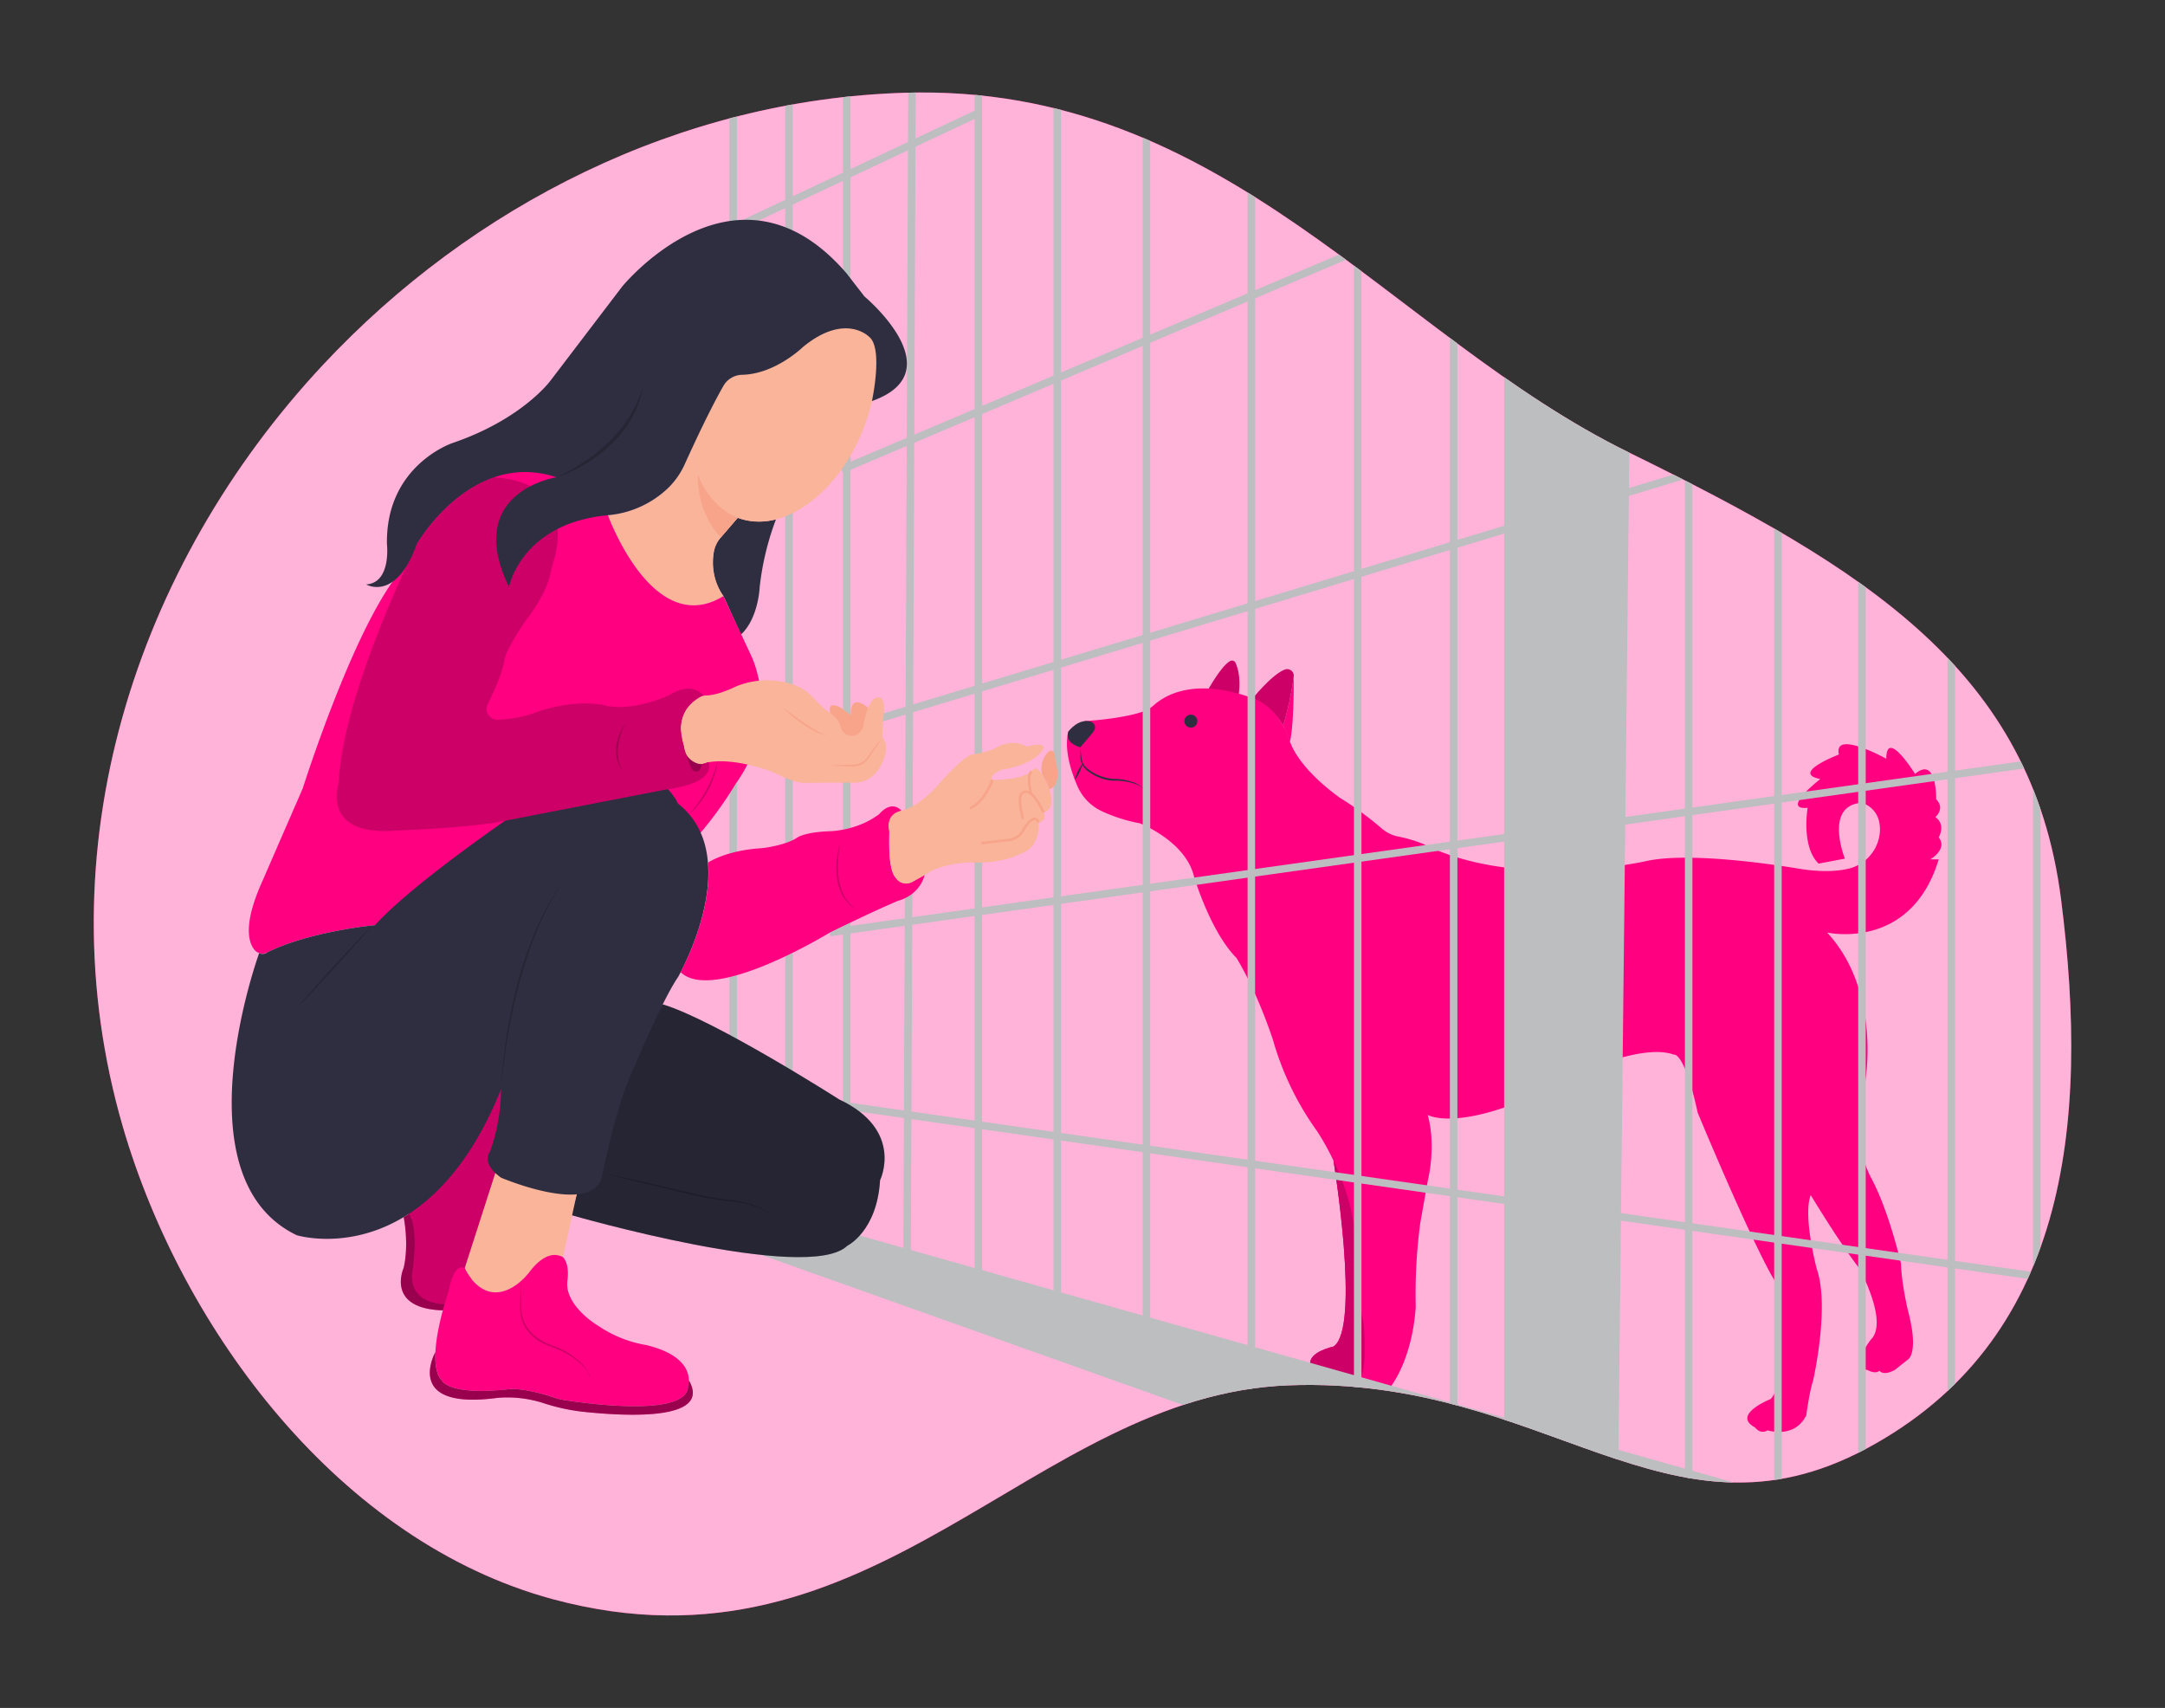  <!DOCTYPE svg PUBLIC "-//W3C//DTD SVG 1.1//EN" "http://www.w3.org/Graphics/SVG/1.1/DTD/svg11.dtd">
<svg id="b55e4aaa-00bc-4063-aaac-f140cffd4a3c" data-name="Layer 1" xmlns="http://www.w3.org/2000/svg" xmlns:xlink="http://www.w3.org/1999/xlink" width="865.76" height="682.89" viewBox="0 0 865.76 682.89">
<rect x="0" y="0" width="865.76" height="682.89" fill="#333333" stroke="none"/>
<defs>
<clipPath id="fc806f63-9b35-4eaf-8df9-78d7b04cc27b">
<path id="b3964fd7-b9d9-4132-9ffb-28285d050616" data-name="SVGID" d="M129.05,146C188.61,82.24,271.77,39.81,361.8,37.09,490,33.21,556.08,134.23,651.28,180.86S812.54,268.29,824.2,359.6s1.94,176.8-77.72,219.55S618.25,550,515.28,553.89,350.14,674.35,220.94,639.37c-85-23-148-107.38-171.73-188.55C16.77,339.69,54.36,226,129.05,146Z" fill="none"/>
</clipPath>
<style xmlns="http://www.w3.org/1999/xhtml">*, ::after, ::before { box-sizing: border-box; }
img, svg { vertical-align: middle; }
</style>
<style xmlns="http://www.w3.org/1999/xhtml">*, body, html { -webkit-font-smoothing: antialiased; }
img, svg { max-width: 100%; }
</style>
</defs>
<path id="e06ae995-89d0-4459-a664-61865c266875" data-name="SVGID" d="M129.05,146C188.61,82.24,271.77,39.81,361.8,37.09,490,33.21,556.08,134.23,651.28,180.86S812.54,268.29,824.2,359.6s1.94,176.8-77.72,219.55S618.25,550,515.28,553.89,350.14,674.35,220.94,639.37c-85-23-148-107.38-171.73-188.55C16.77,339.69,54.36,226,129.05,146Z" fill="#ff0080" data-primary="true"/>
<path id="be8e6403-da00-44c4-a4e7-86ba73e6ce06" data-name="SVGID" d="M129.05,146C188.61,82.24,271.77,39.81,361.8,37.09,490,33.21,556.08,134.23,651.28,180.86S812.54,268.29,824.2,359.6s1.94,176.8-77.72,219.55S618.25,550,515.28,553.89,350.14,674.35,220.94,639.37c-85-23-148-107.38-171.73-188.55C16.77,339.69,54.36,226,129.05,146Z" fill="#fff" opacity="0.7"/>
<g clip-path="url(#fc806f63-9b35-4eaf-8df9-78d7b04cc27b)">
<path d="M533.25,464.07s11,67.12,0,74.32c0,0-10.12,2.12-9.27,7.2l19.24,5.74,10.41-10s5.92-41.51,5.92-46.17-15.24-47.44-15.24-47.44Z" fill="#ff0080" data-primary="true"/>
<path d="M533.25,464.07s11,67.12,0,74.32c0,0-10.12,2.12-9.27,7.2l19.24,5.74,10.41-10s5.92-41.51,5.92-46.17-15.24-47.44-15.24-47.44Z" fill="#ff0080" data-primary="true"/>
<path d="M533.25,464.07s11,67.12,0,74.32c0,0-10.12,2.12-9.27,7.2l19.24,5.74,10.41-10s5.92-41.51,5.92-46.17-15.24-47.44-15.24-47.44Z" opacity="0.2"/>
<path d="M515.85,296.53s-1.4-3.78-2.73-6.4a126.69,126.69,0,0,0,4.21-19.61S517.58,289.06,515.85,296.53Z" fill="#ff0080" data-primary="true"/>
<path d="M517.33,270.52a126.69,126.69,0,0,1-4.21,19.61A27,27,0,0,0,501,279.18s7.7-9.58,12.83-11.47A2.62,2.62,0,0,1,517.33,270.52Z" fill="#ff0080" data-primary="true"/>
<path d="M517.33,270.52a126.69,126.69,0,0,1-4.21,19.61A27,27,0,0,0,501,279.18s7.7-9.58,12.83-11.47A2.62,2.62,0,0,1,517.33,270.52Z" opacity="0.2"/>
<path d="M482.44,277s5.74-10.76,9.58-12.72a1.52,1.52,0,0,1,2.05.76c.88,1.91,2.4,6.6,1,14.45Z" fill="#ff0080" data-primary="true"/>
<path d="M482.44,277s5.74-10.76,9.58-12.72a1.52,1.52,0,0,1,2.05.76c.88,1.91,2.4,6.6,1,14.45Z" opacity="0.2"/>
<path d="M501,279.18c-24.78-9-36.32-.11-39.74,2.89a11.75,11.75,0,0,1-3.41,2.14c-8.17,3.21-24.07,4.11-24.07,4.11l-6.54,4.15c-1.84,7.11,1.09,16,3.59,21.79a19.76,19.76,0,0,0,9.6,10,64.18,64.18,0,0,0,15.36,4.92s18.44,7.14,21.72,21.42c0,0,6.54,22,16.95,32.42,0,0,7.73,12.19,14.57,32.71a117.34,117.34,0,0,0,17.55,36.4s12.2,17.74,14.87,38.26c0,0,.3,24.39,3.87,38.67,0,0,1.78,21.11-2.08,22.3l12.49,3.57s8.92-10.41,10.41-32.42a214.67,214.67,0,0,1,1.78-33.31l3-16.95s3.57-13.69,0-26.48c0,0,8.92,5.36,34.8-4.46,0,0,45.8-26.17,63.65-19.63,0,0,4.16-1.49,9.52,23.2,0,0,22.3,53.84,31.52,68.41,0,0,5.06,38.67-2.37,46.1,0,0-15.77,6.25-6.25,11.31,0,0,2.08,3,5.06,1.19,0,0,10.7,3.56,15.46-6,0,0,1.19-9.22,2.68-13.69,0,0,6.84-29.74,1.49-44.91,0,0-5.65-21.41-2.38-29.44,0,0,11.3,18.74,19.33,29.15,0,0,11.9,21.41,4.76,28.55,0,0-8.92,11.3-1.49,12.19,0,0,3.27,1.89,4.86.3,0,0,1.39,2.28,6.15-.3l5.25-4.16s4.56-2.38,0-19.63c0,0-2.58-10.71-2.77-18.64,0,0-4.59-20.49-11.81-34.12a37.09,37.09,0,0,1-4.43-17.32c0-6.34.36-14.35,1.86-20.94,0,0,6.84-36.28-15.17-60.08,0,0,33.48,7.61,44.63-29.25h-3.38s7.1-4.05,3.38-8.79c0,0,3-5.07-1.35-8.11,0,0,4.06-3.38.34-7.1,0,0,.34-17.58-8.45-10.15,0,0-11.5-18.59-11.5-6.08,0,0-21.3-11.84-18.94-1.69,0,0-19.61,7.44-7.43,9.8,0,0-16.23,12.51-5.08,11.5,0,0-2.7,15.55,4.4,22.32l10.48-2S729.25,322,744.46,321c0,0,7.42,1.7,7.32,10.79a16.32,16.32,0,0,1-12.7,15.56c-4.53,1.06-10.86,1.41-19.64,0,0,0-40.59-7.18-60.42-3.22,0,0-51.95,12.3-90-6.74a56.56,56.56,0,0,0-9.44-2.83,14.08,14.08,0,0,1-7-3.28,130.55,130.55,0,0,0-16.51-12.13s-15.86-10.71-20.23-22.61C515.85,296.53,512.43,283.35,501,279.18Z" fill="#ff0080" data-primary="true"/>
<line x1="458.46" y1="43.93" x2="458.46" y2="540.62" fill="none" stroke="#bcbec0" stroke-miterlimit="10" stroke-width="3"/>
<line x1="759.45" y1="164.05" x2="342.25" y2="290.13" fill="none" stroke="#bcbec0" stroke-miterlimit="10" stroke-width="3"/>
<path d="M432,298.81s-6.55-1.67-4.76-6.34c0,0,4.16-5.65,9.22-3.82,0,0,3.27,1.42,0,4.9Z" fill="#2f2e41" data-secondary="true"/>
<path d="M432,298.81c.17,1.4.29,2.81.44,4.21a6.28,6.28,0,0,0,1.66,3.65,18.22,18.22,0,0,0,7.16,4,17.53,17.53,0,0,0,4.06.76c.69.05,1.39,0,2.11.09a18.81,18.81,0,0,1,2.13.29,25.44,25.44,0,0,1,4.1,1.14,10.09,10.09,0,0,1,1.91,1,3.78,3.78,0,0,1,1.43,1.54,4.09,4.09,0,0,0-1.53-1.39,10.38,10.38,0,0,0-1.92-.8,24.84,24.84,0,0,0-4.08-.93c-.69-.1-1.38-.17-2.07-.22s-1.39,0-2.12,0a18.48,18.48,0,0,1-4.23-.74,19.58,19.58,0,0,1-5.72-2.91,9.44,9.44,0,0,1-1.62-1.43,6.57,6.57,0,0,1-1.61-4C432.05,301.63,432,300.22,432,298.81Z" fill="#2f2e41" data-secondary="true"/>
<path d="M429.8,311.8a17,17,0,0,1,1.23-3.37,16.45,16.45,0,0,1,1.85-3.08,16.12,16.12,0,0,1-1.22,3.37A17.05,17.05,0,0,1,429.8,311.8Z" fill="#2f2e41" data-secondary="true"/>
<circle cx="476.22" cy="288.33" r="2.6" fill="#2f2e41" data-secondary="true"/>
<polygon points="601.48 59.38 601.48 607.85 646.71 623.51 652.67 78.42 601.48 59.38" fill="#bcbec0"/>
<line x1="500.4" y1="43.93" x2="500.4" y2="562.24" fill="none" stroke="#bcbec0" stroke-miterlimit="10" stroke-width="3"/>
<line x1="542.93" y1="45.18" x2="542.93" y2="580.43" fill="none" stroke="#bcbec0" stroke-miterlimit="10" stroke-width="3"/>
<line x1="581.3" y1="41.22" x2="581.3" y2="587.89" fill="none" stroke="#bcbec0" stroke-miterlimit="10" stroke-width="3"/>
<line x1="336.49" y1="187.75" x2="601.48" y2="75.44" fill="none" stroke="#bcbec0" stroke-miterlimit="10" stroke-width="3"/>
<line x1="331.81" y1="372.87" x2="846.6" y2="300.53" fill="none" stroke="#bcbec0" stroke-miterlimit="10" stroke-width="3"/>
<line x1="828.27" y1="512.31" x2="336.49" y2="441.95" fill="none" stroke="#bcbec0" stroke-miterlimit="10" stroke-width="3"/>
<line x1="293.18" y1="23.25" x2="293.18" y2="467.12" fill="none" stroke="#bcbec0" stroke-miterlimit="10" stroke-width="3"/>
<line x1="391.24" y1="36.78" x2="391.24" y2="528.19" fill="none" stroke="#bcbec0" stroke-miterlimit="10" stroke-width="3"/>
<line x1="364.79" y1="10.88" x2="362.67" y2="516.73" fill="none" stroke="#bcbec0" stroke-miterlimit="10" stroke-width="3"/>
<line x1="338.61" y1="15.65" x2="338.61" y2="469.02" fill="none" stroke="#bcbec0" stroke-miterlimit="10" stroke-width="3"/>
<line x1="315.51" y1="19.96" x2="315.51" y2="463.84" fill="none" stroke="#bcbec0" stroke-miterlimit="10" stroke-width="3"/>
<line x1="422.77" y1="40.6" x2="422.77" y2="532.01" fill="none" stroke="#bcbec0" stroke-miterlimit="10" stroke-width="3"/>
<line x1="291.05" y1="92.35" x2="391.24" y2="45.18" fill="none" stroke="#bcbec0" stroke-miterlimit="10" stroke-width="3"/>
<line x1="675.28" y1="87.92" x2="675.28" y2="623.51" fill="none" stroke="#bcbec0" stroke-miterlimit="10" stroke-width="3"/>
<line x1="710.97" y1="87.92" x2="710.97" y2="623.51" fill="none" stroke="#bcbec0" stroke-miterlimit="10" stroke-width="3"/>
<line x1="744.58" y1="82.58" x2="744.58" y2="618.18" fill="none" stroke="#bcbec0" stroke-miterlimit="10" stroke-width="3"/>
<line x1="780.27" y1="82.58" x2="780.27" y2="629.26" fill="none" stroke="#bcbec0" stroke-miterlimit="10" stroke-width="3"/>
<line x1="814.48" y1="83.83" x2="814.48" y2="630.51" fill="none" stroke="#bcbec0" stroke-miterlimit="10" stroke-width="3"/>
<line x1="846.6" y1="79.87" x2="846.6" y2="626.54" fill="none" stroke="#bcbec0" stroke-miterlimit="10" stroke-width="3"/>
<polygon points="331.81 490.63 776.31 616.17 746.04 658.85 304.49 501.77 331.81 490.63" fill="#bcbec0"/>
<path d="M228.37,485.81s94.92,27.41,110.47,12.27c0,0,11.86-5.72,13.09-26.18,0,0,9.82-20-16.36-32.32,0,0-49.88-31.84-70.56-38l-18.23,16.32Z" fill="#2f2e41" data-secondary="true"/>
<path d="M228.37,485.81s94.92,27.41,110.47,12.27c0,0,11.86-5.72,13.09-26.18,0,0,9.82-20-16.36-32.32,0,0-49.88-31.84-70.56-38l-18.23,16.32Z" opacity="0.2"/>
<path d="M161.43,486.63s2.21,10.67,0,20.29c0,0-7.41,16.31,15.67,17l13-2.31-10.24-7.37-4.65-25-8-6.52A35,35,0,0,1,161.43,486.63Z" fill="#ff0080" data-primary="true"/>
<path d="M161.43,486.63s2.21,10.67,0,20.29c0,0-7.41,16.31,15.67,17l13-2.31-10.24-7.37-4.65-25-8-6.52A35,35,0,0,1,161.43,486.63Z" opacity="0.4"/>
<path d="M163.47,485.35s4.24,4.27,1.41,23.6c0,0-2.67,12.64,15.17,12.64l22-26.26,10.68-50.48-4.53-15.76s-37.36,2.67-36.33,3.57S163.47,485.35,163.47,485.35Z" fill="#ff0080" data-primary="true"/>
<path d="M163.47,485.35s4.24,4.27,1.41,23.6c0,0-2.67,12.64,15.17,12.64l22-26.26,10.68-50.48-4.53-15.76s-37.36,2.67-36.33,3.57S163.47,485.35,163.47,485.35Z" opacity="0.2"/>
<path d="M230.62,477.53l-5.52,25.11c-5.56-3.05-10.9,2.69-13.18,5.68a25,25,0,0,1-5.53,5.43c-13.51,9.46-20.57-6.67-20.57-6.67L198.07,469l27-4.49Z" fill="#f9b499"/>
<path d="M275.47,551.83a7.89,7.89,0,0,1-.29,2.31c.13,12.38-38.69,7.31-49.15,5.72a26.66,26.66,0,0,1-4.66-1.15c-11-3.71-17.13-3.35-17.13-3.35-24.55,2.86-27.42-3.27-27.42-3.27-2.3-2.3-2.92-6.61-2.7-11.45.51-10.67,5.16-23.91,5.16-23.91,2.46-12.86,6.54-9.65,6.54-9.65s7.06,16.13,20.57,6.67a25,25,0,0,0,5.53-5.43c2.28-3,7.62-8.73,13.18-5.68,2.35,2.46,2.09,7,1.83,9.11a11.73,11.73,0,0,0,.12,4c1.91,8.42,12.19,14.36,12.19,14.36a48.26,48.26,0,0,0,19,7.65C273.26,541.3,275.43,548.22,275.47,551.83Z" fill="#ff0080" data-primary="true"/>
<path d="M208.22,512.31q.17,5.24.23,10.47v0a13.32,13.32,0,0,0,.92,5.05,14.56,14.56,0,0,0,2.6,4.43c.27.33.59.62.89.93l.45.47.5.4c.34.27.66.56,1,.82l1.08.7.54.36.58.31,1.15.6c.77.38,1.6.66,2.4,1a38.17,38.17,0,0,1,4.89,2.08,29.84,29.84,0,0,1,4.46,2.89,24.58,24.58,0,0,1,3.9,3.59,12.18,12.18,0,0,1,1.51,2.19,5.93,5.93,0,0,1,.74,2.52,8.31,8.31,0,0,0-2.45-4.52,26.87,26.87,0,0,0-4-3.41,33.54,33.54,0,0,0-9.29-4.73c-.83-.33-1.68-.61-2.48-1l-1.19-.61-.6-.3-.56-.37-1.12-.74c-.35-.28-.69-.57-1-.86l-.52-.43-.47-.48c-.3-.33-.63-.64-.91-1a14.49,14.49,0,0,1-3.48-9.93v0Q208.06,517.54,208.22,512.31Z" opacity="0.2"/>
<path d="M338.64,295c-.14-.4,3.3.41,1.81-7.08a12.16,12.16,0,0,1-.22-1.7c-.13-2.59.2-8.71,6.92-3.21l3,11.17S340,298.92,338.64,295Z" fill="#f7a48b"/>
<path d="M332,285.05s-1.74-5.25,4.34-2.06l5.88,4.4,1.41,9.15L328.32,295Z" fill="#f7a48b"/>
<path d="M310.3,207.66a111.26,111.26,0,0,0-6.51,27.05s-.44,12.45-7.48,19l-7-15.4a23.11,23.11,0,0,1-3.92-17.49,11.92,11.92,0,0,1,2.81-5.91l6.81-7.9A25.6,25.6,0,0,0,310.3,207.66Z" fill="#2f2e41" data-secondary="true"/>
<ellipse cx="313.33" cy="158.39" rx="52.01" ry="34.48" transform="translate(54.54 395.65) rotate(-69.33)" fill="#f9b499"/>
<path d="M289.27,238.36c-29,17.16-46.16-32.35-46.16-32.35a39.73,39.73,0,0,0,23-9.94,31.54,31.54,0,0,0,7.67-10.48c1-2.2,1.95-4.28,2.86-6.23C280,203.3,295,207.06,295,207.06l-6.74,7.81a12.2,12.2,0,0,0-2.86,6.22C283.87,231.75,289.27,238.36,289.27,238.36Z" fill="#f9b499"/>
<path d="M295,207.06l-6.74,7.81s-9.65-9-9.18-25.27C279.05,189.6,283.08,202.25,295,207.06Z" fill="#f7a48b"/>
<path d="M106.89,380.82a4.17,4.17,0,0,1-5.13-1.05c-2.5-3.08-4.51-10.36,3.07-27.24l16.26-37.37s22.76-72.1,42.19-90L166,198.75l65.48-24L243.11,206s17.88,49.7,46.16,32.35l11.24,24.07s12.3,25-6.34,51c0,0-21,36.28-44.22,41.64L150,369.9S123.75,372.33,106.89,380.82Z" fill="#ff0080" data-primary="true"/>
<ellipse cx="273.27" cy="299.13" rx="10.95" ry="12.34" fill="#ff0080" data-primary="true"/>
<ellipse cx="273.27" cy="299.13" rx="10.95" ry="12.34" opacity="0.4"/>
<path d="M272.19,388.71c-.64,1.22-1,1.89-1,1.89-7.3,10.58-21.16,44.52-21.16,44.52-5.48,15.32-9.49,36.12-9.49,36.12-5.11,14.6-40.14-.36-40.14-.36C192,465,196,460.3,196,460.3a75.75,75.75,0,0,0,4.38-24.82c-29.93,74.45-81.74,58.39-81.74,58.39-47.81-23-15-112.79-15-112.79a3.06,3.06,0,0,0,3.21-.26c17-8.5,43.12-10.92,43.12-10.92,16.42-18.15,62-48.63,62-48.63,46.35-30.29,59.12,0,59.12,0,7.95,6.25,11.28,14.73,12,23.59C284.65,362.91,275.34,382.63,272.19,388.71Z" fill="#2f2e41" data-secondary="true"/>
<path d="M118.48,403.21c2.43-2.86,4.9-5.67,7.39-8.47s5-5.57,7.52-8.36,5.07-5.51,7.64-8.24l3.86-4.08c1.3-1.35,2.59-2.71,3.91-4-1.2,1.43-2.44,2.84-3.66,4.26l-3.72,4.21c-2.49,2.8-5,5.57-7.52,8.35s-5.07,5.52-7.64,8.24S121.12,400.54,118.48,403.21Z" opacity="0.2"/>
<path d="M200.38,435.48a191.92,191.92,0,0,1,2.27-21.77,209.89,209.89,0,0,1,4.55-21.43,157.72,157.72,0,0,1,7.16-20.7q2.2-5,4.83-9.84a97.44,97.44,0,0,1,5.92-9.21,107.17,107.17,0,0,0-5.62,9.38q-2.52,4.84-4.64,9.88c-1.37,3.37-2.68,6.77-3.83,10.22s-2.21,6.94-3.15,10.46c-1.93,7-3.45,14.15-4.69,21.33q-.94,5.38-1.64,10.81C201.06,428.22,200.66,431.85,200.38,435.48Z" opacity="0.2"/>
<path d="M309.38,486.63a14.77,14.77,0,0,0-3.6-2.57,28.46,28.46,0,0,0-4.06-1.73,43.33,43.33,0,0,0-8.63-1.89c-1.46-.17-2.95-.29-4.42-.48s-2.95-.41-4.42-.67c-2.93-.49-5.84-1.15-8.72-1.82l-17.3-4.14-8.64-2.12L241,469l8.7,1.86,8.68,1.93,17.34,4c2.89.7,5.76,1.37,8.67,1.88,1.46.27,2.92.49,4.38.69s2.94.34,4.42.55a43.17,43.17,0,0,1,8.67,2.1,28.55,28.55,0,0,1,4,1.89A14.16,14.16,0,0,1,309.38,486.63Z" opacity="0.2"/>
<path d="M232.83,564.43A78.47,78.47,0,0,1,217,560.9a47.41,47.41,0,0,0-18-2c-38.07,5.16-24.91-18.25-24.91-18.25l0,0c-.22,4.84.4,9.15,2.7,11.45,0,0,2.87,6.13,27.42,3.27,0,0,6.16-.36,17.13,3.35a26.66,26.66,0,0,0,4.66,1.15c10.46,1.59,49.28,6.66,49.15-5.72a7.89,7.89,0,0,0,.29-2.31C284.84,568.09,250.94,566.39,232.83,564.43Z" fill="#ff0080" data-primary="true"/>
<path d="M232.83,564.43A78.47,78.47,0,0,1,217,560.9a47.41,47.41,0,0,0-18-2c-38.07,5.16-24.91-18.25-24.91-18.25l0,0c-.22,4.84.4,9.15,2.7,11.45,0,0,2.87,6.13,27.42,3.27,0,0,6.16-.36,17.13,3.35a26.66,26.66,0,0,0,4.66,1.15c10.46,1.59,49.28,6.66,49.15-5.72a7.89,7.89,0,0,0,.29-2.31C284.84,568.09,250.94,566.39,232.83,564.43Z" opacity="0.4"/>
<path d="M280,278.69a4.6,4.6,0,0,1,2.2-.61c1.75,0,5.75-.53,12.1-3.61a32.7,32.7,0,0,1,24-.35,18.22,18.22,0,0,1,6.63,4.57c2,2.14,4.91,5.09,6.76,6.18a5.22,5.22,0,0,1,.67.45c.91.73,3.31,2.84,3.66,4.86.59,3.35,4.3,5.21,7.07,3.23a5.58,5.58,0,0,0,2.2-3.21,2.77,2.77,0,0,0,.1-.5c.24-1.63,1.83-11.28,6.16-10.84,0,0,3.12-.2,1.49,9.24,0,.13,0,.27,0,.4l-.23,4.72a4.35,4.35,0,0,0,.64,2.57c.69,1.07,1.44,3.3.07,7.32,0,0-3,10.76-13.12,9.79a2.82,2.82,0,0,0-.41,0L321,313s-3.09.13-11.3-4l-.32-.14c-1.63-.65-15-5.79-25.71-4.16a5.11,5.11,0,0,0-.75.18l-1.17.38a4.49,4.49,0,0,1-3-.05,8.12,8.12,0,0,1-5.33-6.34C274.51,299.3,266.86,286.29,280,278.69Z" fill="#f9b499"/>
<path d="M313.22,283l2.1,1.56c.69.52,1.39,1,2.1,1.55,1.41,1,2.81,2,4.26,3s2.89,1.91,4.38,2.77c.37.23.76.43,1.14.64s.76.41,1.15.59.77.4,1.17.56l1.21.51a21.58,21.58,0,0,1-4.92-1.83,38,38,0,0,1-4.52-2.67q-2.18-1.47-4.2-3.14A47.91,47.91,0,0,1,313.22,283Z" fill="#f7a48b"/>
<path d="M352.69,295c-1.13,1.86-2.33,3.67-3.53,5.48-.6.91-1.22,1.8-1.83,2.7a7.55,7.55,0,0,1-2.47,2.3,7.48,7.48,0,0,1-3.26.93c-1.12,0-2.18,0-3.27-.05l-3.26-.1c-1.09-.06-2.17-.09-3.26-.17,1.09-.08,2.17-.11,3.26-.17l3.26-.1,3.24-.07a6.7,6.7,0,0,0,2.95-.88,6.81,6.81,0,0,0,2.27-2.07c.64-.88,1.27-1.76,1.93-2.63C350,298.41,351.33,296.67,352.69,295Z" fill="#f7a48b"/>
<path d="M275.55,325.45a39,39,0,0,0,3.83-4.69,49.27,49.27,0,0,0,5.69-10.61c.77-1.86,1.34-3.8,1.93-5.74-.17,1-.34,2-.57,3s-.51,2-.85,2.94a35.8,35.8,0,0,1-2.42,5.62,34.68,34.68,0,0,1-3.35,5.12c-.63.8-1.31,1.57-2,2.32A21.89,21.89,0,0,1,275.55,325.45Z" opacity="0.2"/>
<path d="M369.75,349.81s-1.44,7.78-10.67,10.37c0,0-8.42,3.46-27.27,12.69,0,0-46.49,28.51-59.62,15.84,3.15-6.08,12.46-25.8,11-43.85,0,0,7.09-4.86,21.32-5.72,0,0,8.75-.87,13.94-4,0,0,2.54-2.41,13.38-2.79,0,0,10.84-.08,19.78-6.86,0,0,4.61-5.92,8.94-1.3,0,0-6.06,1.05-4.9,8.16,0,0-.87,15.48,2.59,18.65a5,5,0,0,0,6.63,1.57Z" fill="#ff0080" data-primary="true"/>
<path d="M336,337.12c-.24,1.19-.44,2.38-.57,3.58s-.27,2.39-.32,3.59a35.64,35.64,0,0,0,.35,7.16,21.46,21.46,0,0,0,2.17,6.77,16.61,16.61,0,0,0,4.63,5.42,15.41,15.41,0,0,1-2.87-2.24,16.64,16.64,0,0,1-2.23-2.91,18.12,18.12,0,0,1-1.52-3.36,24.14,24.14,0,0,1-.87-3.57,29.82,29.82,0,0,1-.19-7.31A32.53,32.53,0,0,1,336,337.12Z" opacity="0.2"/>
<path d="M360.53,324.15s6-1.08,13.63-9.22c0,0,10.4-12.2,14.45-13.22,0,0,6.34-.82,9.76-2.75,0,0,6.05-4,12.39-.43,0,0,6.74-2.2,6.54.58,0,0-2.18,6.35-17.05,8.72,0,0-5.15,2.38-3.37,4,0,0,11.3.2,15.67-3.37,0,0,1.39-3.79,4.76,2.17,0,0,7.14,11.91,0,14.29,0,0,1.58,3.17-2,4,0,0,1,9.72-6.94,12.3,0,0-7.14,4.36-20.42,3.57,0,0-11.83.26-18.21,5.09l-4.9,2.72s-7.83,4.63-9.12-10.42l-.1-9.8S353.52,325.59,360.53,324.15Z" fill="#f9b499"/>
<path d="M396.88,311.8s-3,8.79-9,11.38" fill="none" stroke="#f7a48b" stroke-miterlimit="10"/>
<path d="M392.39,337.12l11.16-1.31a7.34,7.34,0,0,0,5.44-3.56c1.83-3.11,4.75-7,6.33-3.4" fill="none" stroke="#f7a48b" stroke-miterlimit="10"/>
<path d="M409.08,327.42s-1.63-5.57-1.08-8.88a2.35,2.35,0,0,1,3.51-1.67c1.46.85,3.48,3,5.8,8" fill="none" stroke="#f7a48b" stroke-miterlimit="10"/>
<path d="M412.39,317.49s-2.12-7.47.16-9.06" fill="none" stroke="#f7a48b" stroke-miterlimit="10"/>
<path d="M419.56,315.49s3.66-.06,3.35-7.06l-1.25-7.12a1.41,1.41,0,0,0-2.42-.73,9.41,9.41,0,0,0-2.49,9.09A22.89,22.89,0,0,1,419.56,315.49Z" fill="#f7a48b"/>
<path d="M166.67,217.61s-29.74,59.49-31.23,95.48c0,0-7.44,21.41,22.9,19,0,0,30.5-1.06,43.66-3.95l65.14-12.64s18.94-1.85,16.19-10.77l-2.74.89s-.36,3.64-2.75,2.81a2.68,2.68,0,0,1-1.52-1.49,53.68,53.68,0,0,1-4-14.32A14.2,14.2,0,0,1,281.16,278h0s-4.16-5.91-13.68,0c0,0-15.17,7.1-26.47,3.83,0,0-12-2.68-28.29,3.57a52,52,0,0,1-13.69,2.38,4.33,4.33,0,0,1-4-6.26c2.42-4.85,5.67-12,6.69-17.48a16,16,0,0,1,1.43-4.21,95.7,95.7,0,0,1,9-14.29s6.37-8.41,8-16.51c.3-1.44.69-2.86,1.12-4.27,2.39-7.66,7.31-31.7-23.68-33.95C197.64,190.84,181.07,195.26,166.67,217.61Z" fill="#ff0080" data-primary="true"/>
<path d="M166.67,217.61s-29.74,59.49-31.23,95.48c0,0-7.44,21.41,22.9,19,0,0,30.5-1.06,43.66-3.95l65.14-12.64s18.94-1.85,16.19-10.77l-2.74.89s-.36,3.64-2.75,2.81a2.68,2.68,0,0,1-1.52-1.49,54.85,54.85,0,0,1-4-13.88A14.35,14.35,0,0,1,281.18,278h0s-4.16-5.91-13.68,0c0,0-15.17,7.1-26.47,3.83,0,0-12-2.68-28.29,3.57a52,52,0,0,1-13.7,2.38,4.33,4.33,0,0,1-4-6.26c2.42-4.84,5.67-12,6.69-17.48a16,16,0,0,1,1.43-4.21,95.7,95.7,0,0,1,9-14.29s6.37-8.41,8-16.51c.3-1.44.69-2.86,1.12-4.27,2.39-7.66,7.31-31.7-23.68-33.95C197.64,190.84,181.07,195.26,166.67,217.61Z" opacity="0.2"/>
<path d="M250,289.25c-.35.75-.67,1.49-1,2.26s-.58,1.51-.81,2.29a27.58,27.58,0,0,0-1.05,4.71,16.36,16.36,0,0,0,.06,4.79,12.82,12.82,0,0,0,1.69,4.5,10.62,10.62,0,0,1-1.37-2.05,12,12,0,0,1-.85-2.35,13.71,13.71,0,0,1-.34-2.48,18.87,18.87,0,0,1,.12-2.49,19.91,19.91,0,0,1,1.24-4.81A21.08,21.08,0,0,1,250,289.25Z" opacity="0.2"/>
<path d="M348.67,160.36s4.65-21.26-1.16-25.73c0,0-9.52-9.81-26.47,4.16,0,0-11,10.75-24.18,11.06a8.86,8.86,0,0,0-7.57,4.43c-2.48,4.35-6.6,12.13-12.61,25.08q-1.38,3-2.88,6.28a30.94,30.94,0,0,1-7.07,9.91A39.77,39.77,0,0,1,243.11,206c-34.8,3.27-39.56,28.7-39.56,28.7-18.44-38.22,19-43.87,19-43.87-34.06-11.29-55.91,26.77-55.91,26.77-8.33,23.2-20.23,16.07-20.23,16.07,10.12-.6,8.33-16.07,8.33-16.07-.59-31.53,26.17-40.45,26.17-40.45,28-9.52,39.26-25,39.26-25l28.56-37.48s45.81-56.51,89.82-5.35l7.14,9.22S381.81,148.61,348.67,160.36Z" fill="#2f2e41" data-secondary="true"/>
<g opacity="0.2">
<path d="M222.59,190.84a64,64,0,0,0,5.76-3q2.82-1.61,5.49-3.41a69.66,69.66,0,0,0,10-8.13,51.13,51.13,0,0,0,4.31-4.76c.69-.81,1.3-1.69,1.94-2.55s1.22-1.76,1.77-2.68,1.07-1.86,1.6-2.79c.25-.48.48-1,.72-1.44l.36-.72.32-.75a50.69,50.69,0,0,0,2.26-6.07,38.16,38.16,0,0,1-4.33,12.31,45.29,45.29,0,0,1-8,10.43,56.71,56.71,0,0,1-10.35,8A53.47,53.47,0,0,1,222.59,190.84Z"/>
</g>
</g>
</svg>